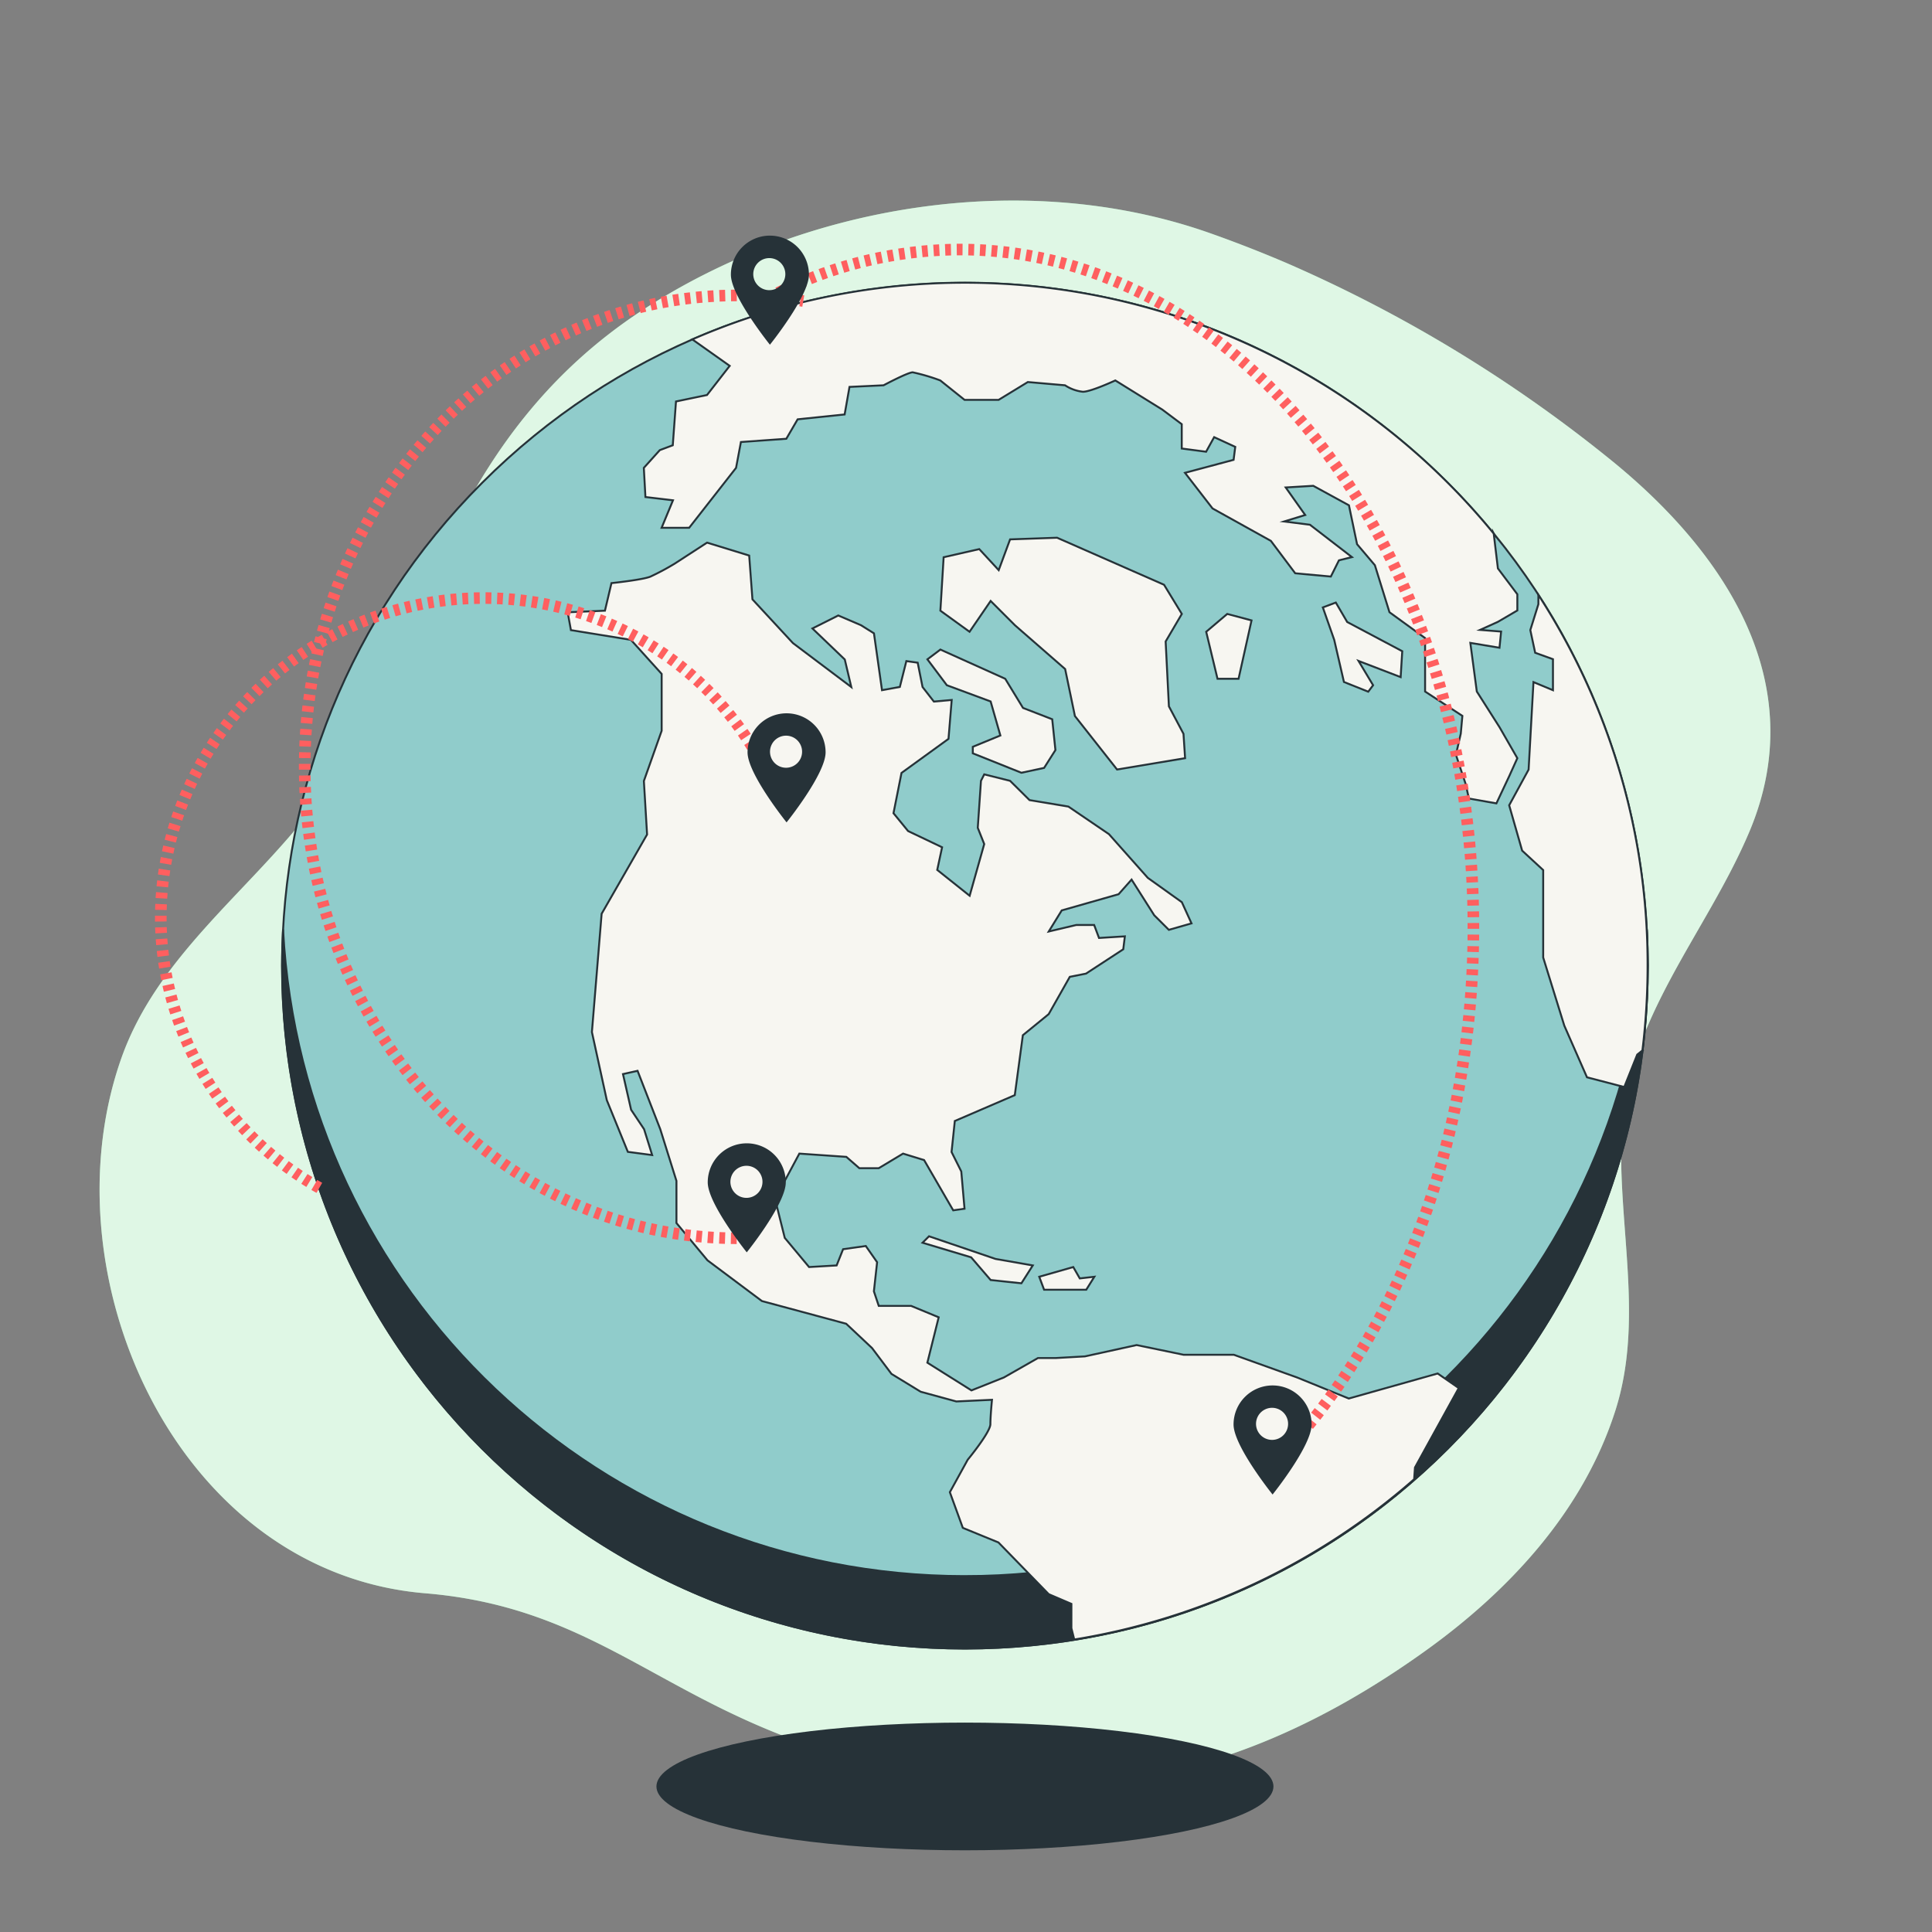 <svg xmlns="http://www.w3.org/2000/svg" xmlns:xlink="http://www.w3.org/1999/xlink" width="1000" height="1000" viewBox="0 0 1000 1000">
  <rect x="0" y="0" width="1000" height="1000" fill="#808080" stroke="none"/>
  <defs>
    <clipPath id="clip-globe">
      <rect width="1000" height="1000"/>
    </clipPath>
  </defs>
  <g id="globe" clip-path="url(#clip-globe)">
    <g id="Destination-bro" transform="translate(-68.874 -51.507)">
      <g id="background-simple--inject-1--inject-383" transform="translate(120.418 155.33)">
        <path id="Pfad_1" data-name="Pfad 1" d="M702.45,122.7q-20.124-8.617-40.731-15.869c-95.672-33.4-210.049-14.4-293.892,40.891-44.343,29.25-75.226,68.4-98.241,115.957C246.2,312.038,229.926,364.2,196.448,407.014c-32.756,41.935-78.651,75.092-97.117,126.715C59.19,646.5,127.859,800.485,256.474,811.162c90.747,7.547,124.36,59.035,219.442,85.021s188.854,22.908,297.478-54.7c43.862-31.311,82.291-72.577,99.017-124.734,15.067-46.939,1.151-95.966,3.265-143.9,2.676-59.142,43.969-103.459,66.074-155.7,32.809-77.474-13.033-145.608-73.031-193.725A727.212,727.212,0,0,0,702.45,122.7Z" transform="translate(-87.897 -90.303)" fill="#92e3a9"/>
        <path id="Pfad_2" data-name="Pfad 2" d="M702.45,122.7q-20.124-8.617-40.731-15.869c-95.672-33.4-210.049-14.4-293.892,40.891-44.343,29.25-75.226,68.4-98.241,115.957C246.2,312.038,229.926,364.2,196.448,407.014c-32.756,41.935-78.651,75.092-97.117,126.715C59.19,646.5,127.859,800.485,256.474,811.162c90.747,7.547,124.36,59.035,219.442,85.021s188.854,22.908,297.478-54.7c43.862-31.311,82.291-72.577,99.017-124.734,15.067-46.939,1.151-95.966,3.265-143.9,2.676-59.142,43.969-103.459,66.074-155.7,32.809-77.474-13.033-145.608-73.031-193.725A727.212,727.212,0,0,0,702.45,122.7Z" transform="translate(-87.897 -90.303)" fill="#fff" opacity="0.7"/>
      </g>
      <g id="Shadow--inject-1--inject-383" transform="translate(408.644 943.12)">
        <ellipse id="Ellipse_1" data-name="Ellipse 1" cx="159.684" cy="33.05" rx="159.684" ry="33.05" transform="translate(0)" fill="#263238"/>
      </g>
      <g id="Globe--inject-1--inject-383" transform="translate(68.495 51.507)">
        <path id="Pfad_29" data-name="Pfad 29" d="M353.436,0c195.2,0,353.436,158.239,353.436,353.436S548.633,706.872,353.436,706.872,0,548.633,0,353.436,158.239,0,353.436,0Z" transform="translate(0 499.836) rotate(-45)" fill="#90cccb" stroke="#263238" stroke-width="1"/>
        <path id="Pfad_3" data-name="Pfad 3" d="M476.653,565.983c-187.908,0-342.975-147.04-352.954-334.693-.322,6.2-.509,12.46-.509,18.723-.013,195.212,158.237,353.463,353.449,353.463S830.1,445.225,830.1,250.013q-.02-9.447-.495-18.733c-9.974,187.653-165.036,334.7-352.954,334.7Z" transform="translate(23.18 249.815)" fill="#263238" stroke="#263238" stroke-miterlimit="10" stroke-width="1"/>
        <path id="Pfad_4" data-name="Pfad 4" d="M248.01,182.2l10.062,13.407,22.667,8.4,5.031,17.609-14.264,5.861v3.372l25.156,10.062L308.41,238.4l5.861-9.233-1.659-15.95-15.12-5.861-9.206-15.093-33.559-15.12Z" transform="translate(232.394 159.069)" fill="#f7f6f1" stroke="#263238" stroke-miterlimit="10" stroke-width="1"/>
        <path id="Pfad_5" data-name="Pfad 5" d="M582.739,599.466l-26.761-10.892-32.729-11.748H497.264l-24.326-5.031-26.761,5.861-15.12.856H421.85l-17.636,10.062-16.779,6.69L364.608,580.92l5.861-23.5-14.237-5.888H339.453l-2.516-7.547L338.6,528.9l-5.861-8.376-11.748,1.659-3.345,8.4-14.264.83L290.8,516.319l-5.031-20.124,12.578-23.5,24.326,1.686,6.717,5.861h10.062L352.03,472.7l10.892,3.345,15.067,26.012,5.861-.83-1.686-19.295-5.031-10.062,1.686-16.057,31.043-13.381,4.175-31.016L427.417,400.5,438.335,381.2l8.376-1.659,19.295-12.6.83-6.69-13.381.83-2.516-6.717h-9.233l-14.264,3.372,6.717-10.919,29.437-8.376,6.717-7.573,11.721,18.465,7.573,7.547,11.721-3.345-5-10.972L478.718,329.98l-20.124-22.64-20.981-14.264-20.124-3.345-10.062-9.982L394.046,276.4l-1.686,3.345L390.7,304.075l3.345,8.4L386.5,339.239,369.72,325.859l2.516-11.721-17.609-8.4-7.547-9.233,4.148-20.847,24.326-17.636,1.659-20.124-9.233.83-5.861-7.547L359.6,218.6l-5.861-.83-3.372,13.381-9.233,1.686L336.964,203.4l-6.717-4.2L318.5,194.167l-13.381,6.717L321.87,216.94l3.372,14.264-30.213-22.747-20.954-22.64-1.686-22.667-21.81-6.69L233.8,167.352a130.106,130.106,0,0,1-12.578,6.717c-4.2,1.686-20.124,3.345-20.124,3.345l-3.372,14.264-19.295.83,1.686,9.233,31.043,5.031,15.923,17.636v29.437l-9.206,25.985,1.659,27.7-23.523,41.025-5.031,61.23,7.707,35.245,10.892,26.761,12.578,1.659-4.175-13.381L211.266,450l-4.2-18.465,7.547-1.686,11.748,30.213,8.376,26.761v21.81l16.057,19.295,28.18,21.088,43.621,11.748,13.381,12.578,10.062,13.381,15.12,9.233,18.438,5.031,18.465-.856s-.83,8.4-.83,12.6-11.748,18.439-11.748,18.439l-9.233,16.779,6.717,18.465,18.438,7.547,26.012,26.761,11.748,5.031V718.34l1.472,5.861a351.937,351.937,0,0,0,175.929-82.96l.428-6.075L639.66,594.06l-10.919-7.547Z" transform="translate(115.769 124.407)" fill="#f7f6f1" stroke="#263238" stroke-miterlimit="10" stroke-width="1"/>
        <path id="Pfad_6" data-name="Pfad 6" d="M645.292,352.3l-9.233-16.057-11.748-18.465-3.345-25.156,15.093,2.516.83-8.376L626,285.9l9.233-4.175,10.062-5.887v-8.376l-10.062-13.381-2.168-18.037a353.6,353.6,0,0,0-414.8-100.515l19.348,13.7-11.748,15.093-16.057,3.345-1.659,22.667-6.717,2.516-8.269,9.179.83,15.093,14.264,1.686-5.887,14.237H216.63L240.9,202.035l2.516-13.381,23.5-1.686,5.861-10.062L297.1,174.39l2.516-14.264,17.636-.83s12.578-6.717,15.093-6.717a102.287,102.287,0,0,1,14.264,4.2l12.578,10.062H376.8l15.12-9.233,19.268,1.686a20.9,20.9,0,0,0,9.233,3.345c4.2,0,16.779-5.861,16.779-5.861l24.326,15.093,10.062,7.547v12.6l12.6,1.659,4.175-7.547,10.919,5.031-.856,6.717L473.27,204.6l14.264,18.439,30.187,16.779,12.6,16.779,18.439,1.686,4.2-8.4,6.717-1.659-21.73-16.753-13.381-1.686,10.919-3.345L525.4,212.177l14.264-.856L558.13,221.41l4.2,20.125,9.233,10.892,7.547,24.326,18.438,13.381V317.8l19.295,12.6-.83,9.206L613.5,350.533l5.031,15.093,1.686,7.547,14.237,2.516,6.717-14.264Z" transform="translate(140.459 40.135)" fill="#f7f6f1" stroke="#263238" stroke-miterlimit="10" stroke-width="1"/>
        <path id="Pfad_7" data-name="Pfad 7" d="M375.65,166.57v4.817l-4.175,13.381,2.516,11.748,9.206,3.318v16.057l-10.089-4.2L370.592,257,360.53,275.462l6.717,23.47,10.892,10.062v45.253l10.919,35.245,11.748,26.761,19.295,5.031,6.717-16.779,2.676-2.141a360.775,360.775,0,0,0,2.676-43.942A351.588,351.588,0,0,0,375.65,166.57Z" transform="translate(420.992 141.353)" fill="#f7f6f1" stroke="#263238" stroke-miterlimit="10" stroke-width="1"/>
        <path id="Pfad_8" data-name="Pfad 8" d="M366.289,179.863,310.92,155.51l-24.326.856-5.888,15.923L270.645,161.4l-18.439,4.2L250.52,193.27l15.093,10.919,10.919-15.95,12.578,12.578,25.985,22.667,5.058,24.326,21.81,27.671,35.218-5.861-.83-12.6L368.8,242.778l-1.686-33.559,8.376-14.264Z" transform="translate(236.601 122.815)" fill="#f7f6f1" stroke="#263238" stroke-miterlimit="10" stroke-width="1"/>
        <path id="Pfad_9" data-name="Pfad 9" d="M325.4,173.6l-12.578-3.345-10.892,9.233,5.861,24.326h10.892Z" transform="translate(322.771 147.521)" fill="#f7f6f1" stroke="#263238" stroke-miterlimit="10" stroke-width="1"/>
        <path id="Pfad_10" data-name="Pfad 10" d="M365.6,193.232l-28.5-15.12-5.888-10.062-6.717,2.516,5.888,16.779,5.031,21.81,12.578,5.031,2.516-3.345-7.547-12.578,21.81,8.376Z" transform="translate(360.584 143.833)" fill="#f7f6f1" stroke="#263238" stroke-miterlimit="10" stroke-width="1"/>
        <path id="Pfad_11" data-name="Pfad 11" d="M250.415,290.62l-3.345,3.345,25.156,7.547,10.089,11.748,15.923,1.686,5.888-9.233-19.295-3.372Z" transform="translate(230.819 349.276)" fill="#f7f6f1" stroke="#263238" stroke-miterlimit="10" stroke-width="1"/>
        <path id="Pfad_12" data-name="Pfad 12" d="M287.249,296.57,269.64,301.6l2.516,6.717h21.811l4.2-6.717-7.547.856Z" transform="translate(268.649 359.249)" fill="#f7f6f1" stroke="#263238" stroke-miterlimit="10" stroke-width="1"/>
      </g>
      <g id="airplane-1--inject-1--inject-383" transform="translate(226.587 204.428)">
        <path id="Pfad_13" data-name="Pfad 13" d="M351.16,596.642c-123.477,0-223.59-109.239-223.59-243.982S227.684,108.65,351.16,108.65a204.753,204.753,0,0,1,34.468,2.89" transform="translate(-127.57 -108.65)" fill="none" stroke="#ff5f5f" stroke-miterlimit="10" stroke-width="6" stroke-dasharray="3"/>
      </g>
      <g id="airplane-2--inject-1--inject-383" transform="translate(152.101 361.068)">
        <path id="Pfad_15" data-name="Pfad 15" d="M181.8,472.442a160.193,160.193,0,0,1-67.064-72.255c-37.894-81.461-1.5-178.712,81.327-217.275s180.665-3.773,218.586,77.608q2.676,5.78,4.871,11.641" transform="translate(-99.736 -167.182)" fill="none" stroke="#ff5f5f" stroke-miterlimit="10" stroke-width="6" stroke-dasharray="3"/>
      </g>
      <g id="airplane-5--inject-1--inject-383" transform="translate(455.851 180.664)">
        <path id="Pfad_23" data-name="Pfad 23" d="M213.24,130.947A212.431,212.431,0,0,1,322.961,99.77c146.866,0,265.927,157.089,265.927,350.894,0,111.166-39.179,210.237-100.274,274.544" transform="translate(-213.24 -99.77)" fill="none" stroke="#ff5f5f" stroke-miterlimit="10" stroke-width="6" stroke-dasharray="3"/>
      </g>
      <g id="Locations--inject-1--inject-383" transform="translate(435.191 173.466)">
        <path id="Pfad_25" data-name="Pfad 25" d="M244.151,88.08A20.2,20.2,0,0,0,224,108.285c0,11.159,20.2,36.262,20.2,36.262s20.2-25.1,20.2-36.262a20.2,20.2,0,0,0-20.258-20.2Zm-.268,28.233a8.3,8.3,0,1,1,8.3-8.3,8.3,8.3,0,0,1-8.3,8.3Z" transform="translate(-212.011 -88.08)" fill="#263238"/>
        <path id="Pfad_27" data-name="Pfad 27" d="M296.425,338.47a20.2,20.2,0,0,0-20.2,20.2c0,11.159,20.2,36.261,20.2,36.261s20.2-25.1,20.2-36.261A20.2,20.2,0,0,0,296.425,338.47Zm-.294,28.18a8.3,8.3,0,1,1,5.883-2.42A8.3,8.3,0,0,1,296.13,366.65Z" transform="translate(-4.058 256.674)" fill="#263238"/>
        <path id="Pfad_28" data-name="Pfad 28" d="M242.725,246.64a20.2,20.2,0,0,0-20.2,20.2c0,11.159,20.2,36.235,20.2,36.235s20.2-25.075,20.2-36.235a20.2,20.2,0,0,0-20.2-20.2Zm-.187,28.233a8.3,8.3,0,1,1,5.893-2.43A8.323,8.323,0,0,1,242.537,274.873Z" transform="translate(-222.52 223.181)" fill="#263238"/>
        <path id="Pfad_30" data-name="Pfad 30" d="M296.425,338.47a20.2,20.2,0,0,0-20.2,20.2c0,11.159,20.2,36.261,20.2,36.261s20.2-25.1,20.2-36.261A20.2,20.2,0,0,0,296.425,338.47Zm-.294,28.18a8.3,8.3,0,1,1,5.883-2.42A8.3,8.3,0,0,1,296.13,366.65Z" transform="translate(-255.614 -91.223)" fill="#263238"/>
      </g>
    </g>
  </g>
</svg>

